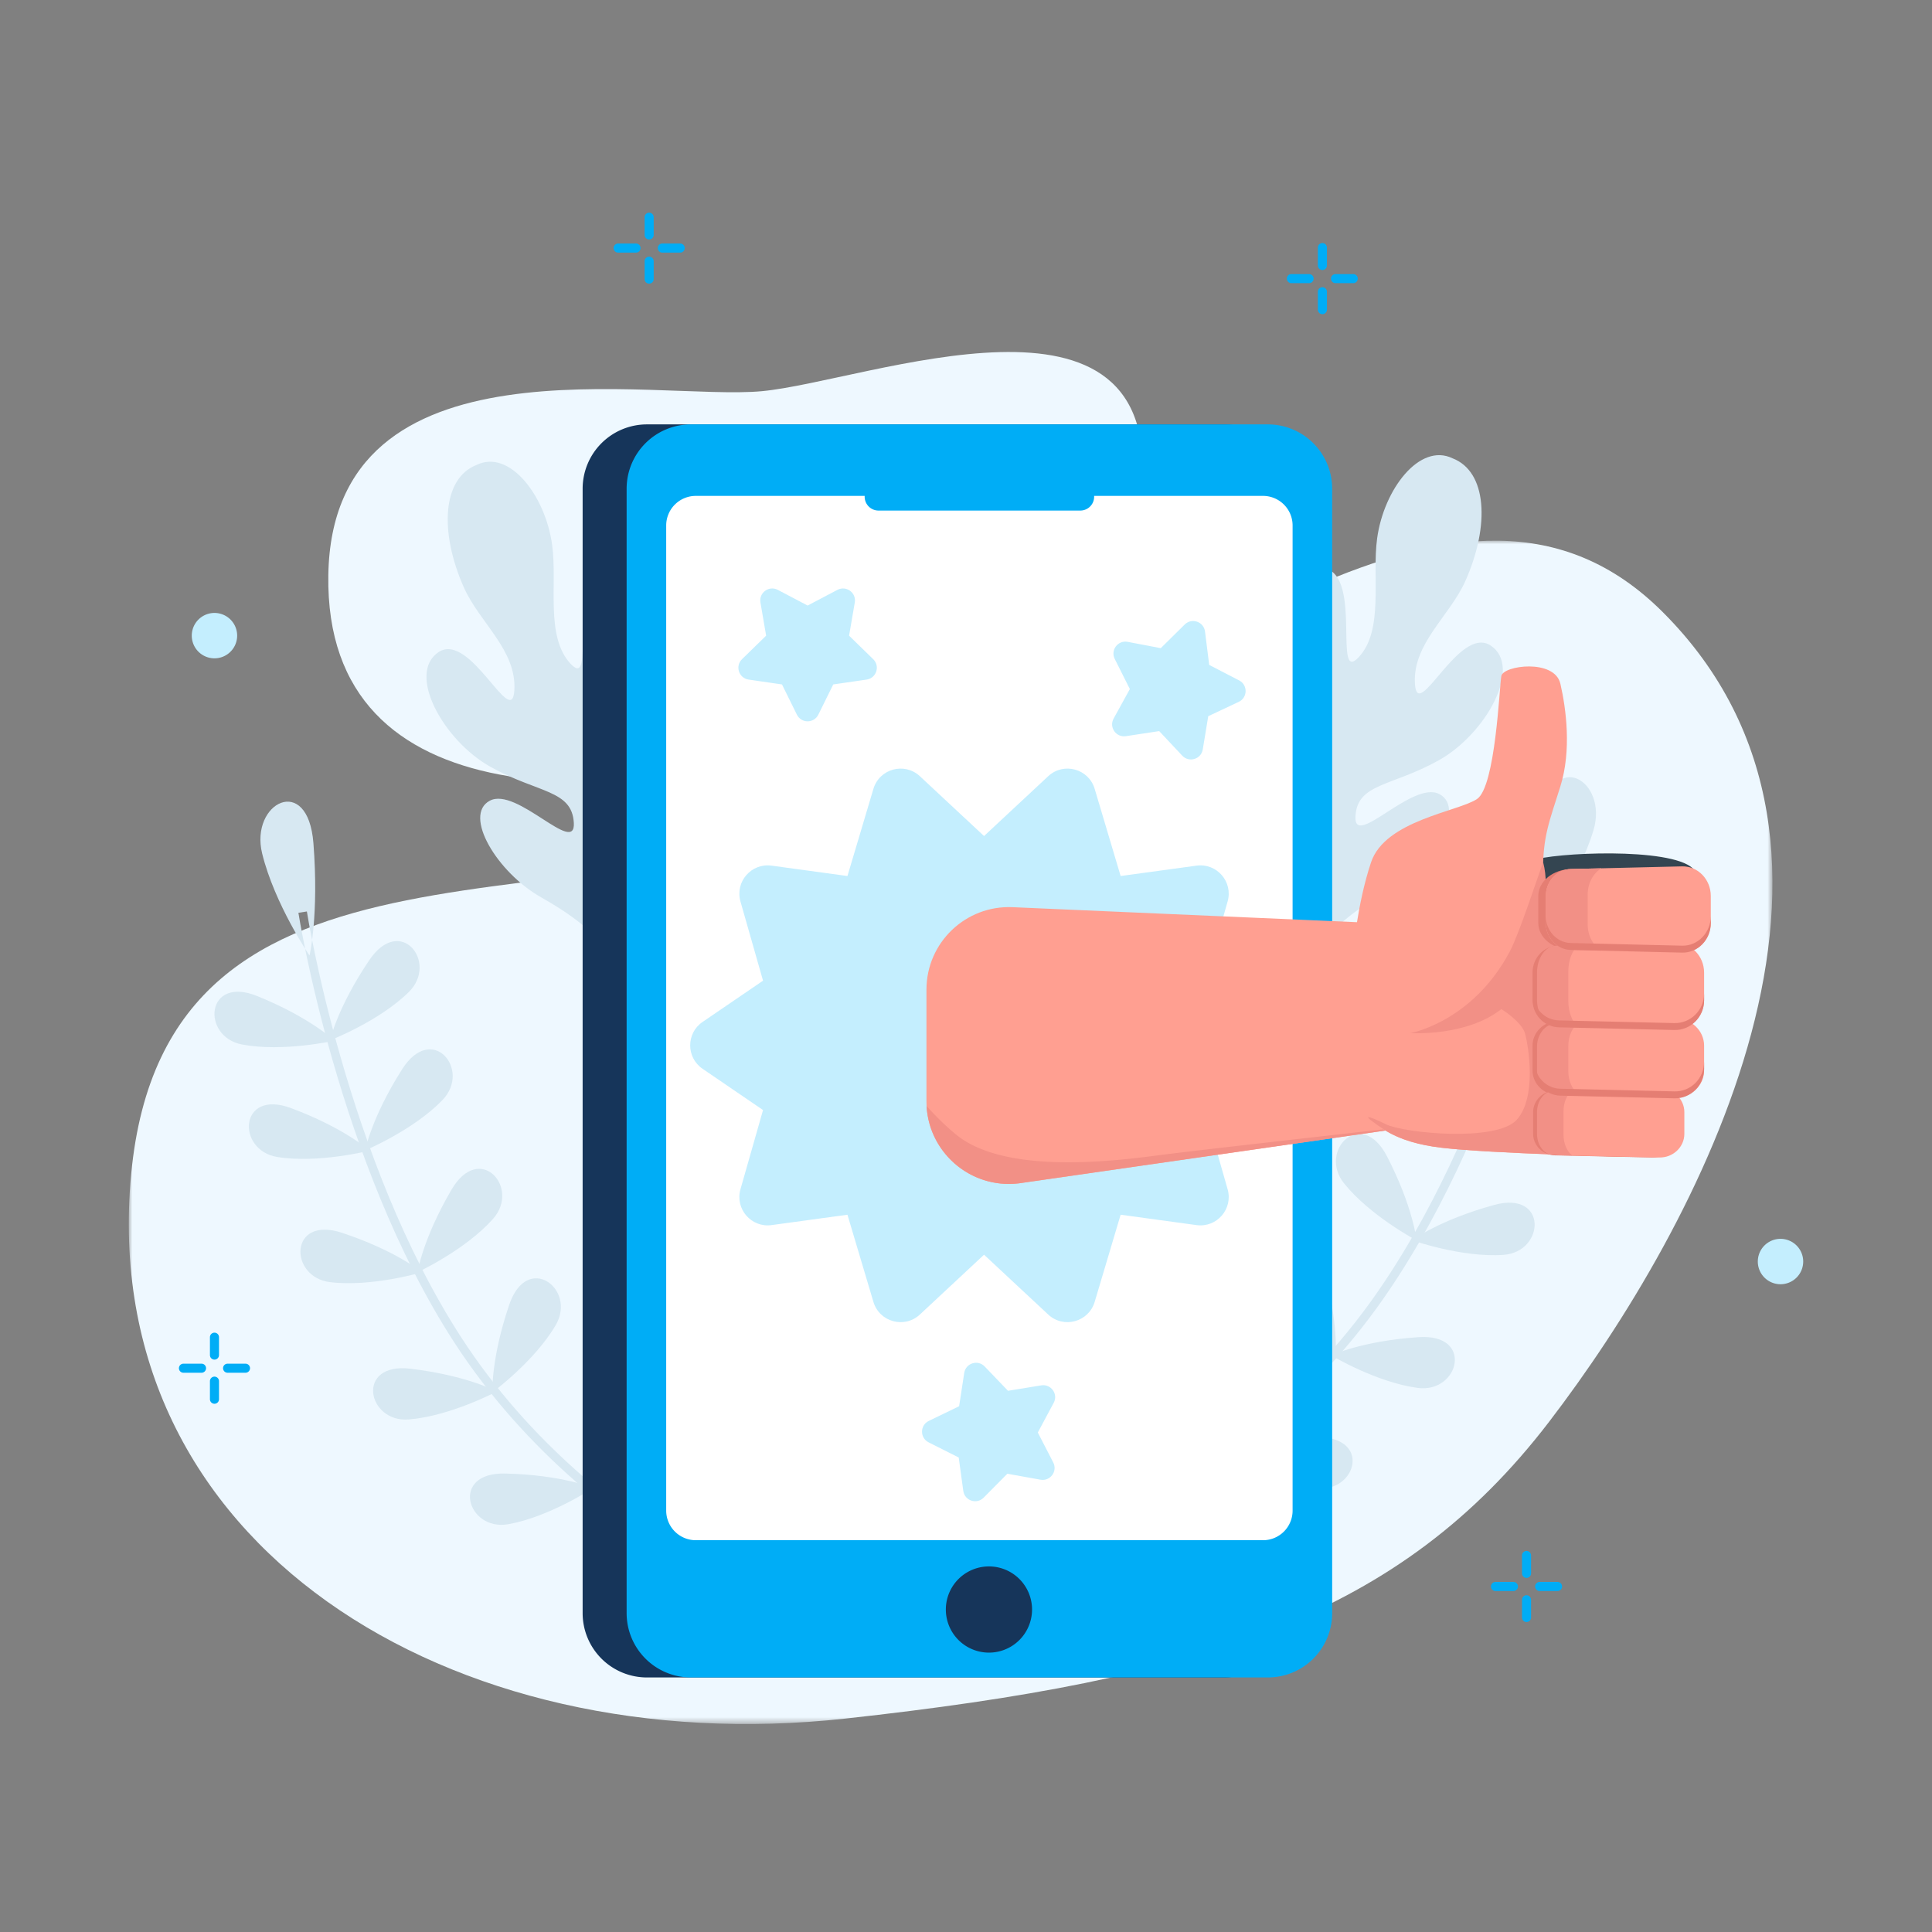 <svg width="280" height="280" viewBox="0 0 280 280" xmlns="http://www.w3.org/2000/svg" xmlns:xlink="http://www.w3.org/1999/xlink">
    <rect x="0" y="0" width="280" height="280" fill="#808080" stroke="none"/>
    <defs>
        <path id="0bzviv5lra" d="M0 0h238.21v171.5H0z"/>
    </defs>
    <g fill="none" fill-rule="evenodd">
        <g transform="translate(18.667 78.358)">
            <mask id="3ct2wzennb" fill="#fff">
                <use xlink:href="#0bzviv5lra"/>
            </mask>
            <path d="M103.853 170.71C46.677 176.978-4.691 145.544.34 91.85 5.374 38.157 65.464 57.29 109.22 38.778c43.756-18.511 84.184-57.319 113.101-28.417 34.587 34.569 5.075 89.197-16.492 117.352-21.566 28.155-50.25 37.326-101.976 42.997" fill="#EEF8FF" mask="url(#3ct2wzennb)"/>
        </g>
        <path d="M165.43 71.196s-6.127 25.23-44.267 36.392c-31.662 9.266-74.116 11.197-73.58-24.21.535-35.407 47.45-25.231 62.83-26.685 15.381-1.454 58.321-18.48 55.017 14.503" fill="#EEF8FF"/>
        <path d="M142.742 228.663c.087-.023 8.86-2.28 20.172-8.19 10.44-5.456 25.257-15.235 36.564-30.841 18.157-25.064 25.692-60.633 25.766-60.99l-1.217-.252c-.074.354-7.559 35.669-25.556 60.512-21.36 29.484-55.69 38.468-56.034 38.556l.305 1.205z" fill="#D7E8F2"/>
        <path d="M223.314 134.745s5.436-7.153 7.622-14.412c2.185-7.257-6.02-12.035-7.344-1.88-1.358 10.429-.278 16.292-.278 16.292M219.068 146.88s7.326 2.067 13.331 1.253c6.007-.815 5.832-9.782-1.83-7.126-7.867 2.728-11.501 5.873-11.501 5.873" fill="#D7E8F2"/>
        <path d="M219.701 146.862s-6.948-3.108-11.035-7.583c-4.088-4.476 1.793-11.246 5.972-4.296 4.29 7.136 5.063 11.88 5.063 11.88M213.161 162.53s7.266 2.267 13.293 1.617c6.026-.65 6.097-9.617-1.635-7.173-7.94 2.511-11.658 5.555-11.658 5.555" fill="#D7E8F2"/>
        <path d="M213.795 162.529s-6.86-3.298-10.824-7.884c-3.963-4.586 2.103-11.193 6.089-4.13 4.092 7.251 4.735 12.014 4.735 12.014M204.665 179.748s7.176 2.539 13.222 2.116c6.047-.423 6.455-9.382-1.364-7.23-8.027 2.211-11.858 5.114-11.858 5.114" fill="#D7E8F2"/>
        <path d="M205.299 179.771s-6.732-3.554-10.52-8.285c-3.79-4.731 2.52-11.105 6.238-3.898 3.818 7.4 4.282 12.183 4.282 12.183M192.94 196.437s6.525 3.918 12.534 4.71c6.01.79 8.195-7.909.105-7.357-8.308.566-12.64 2.647-12.64 2.647" fill="#D7E8F2"/>
        <path d="M193.555 196.586s-5.888-4.824-8.658-10.215c-2.769-5.391 4.684-10.38 6.891-2.577 2.266 8.012 1.767 12.792 1.767 12.792M178.25 209.679s6.123 4.522 12.03 5.882c5.907 1.36 8.911-7.09.804-7.312-8.322-.229-12.834 1.43-12.834 1.43" fill="#D7E8F2"/>
        <path d="M178.85 209.886s-5.402-5.363-7.646-10.994c-2.242-5.63 5.652-9.886 7.105-1.909 1.493 8.192.54 12.903.54 12.903M120.456 236.447c-.086-.027-8.73-2.735-19.72-9.225-10.144-5.988-24.435-16.522-34.917-32.693-16.835-25.97-22.518-61.882-22.573-62.242l1.229-.189c.055.357 5.7 36.012 22.387 61.755 19.803 30.55 53.622 41.3 53.961 41.406l-.367 1.188zM44.857 138.481s-5.059-7.425-6.864-14.786c-1.806-7.361 6.635-11.708 7.43-1.498.817 10.485-.566 16.284-.566 16.284" fill="#D7E8F2"/>
        <path d="M48.47 150.82s-7.423 1.685-13.38.56c-5.955-1.124-5.316-10.07 2.198-7.02 7.715 3.131 11.181 6.46 11.181 6.46" fill="#D7E8F2"/>
        <path d="M47.838 150.77s7.1-2.745 11.414-7.002c4.313-4.257-1.21-11.324-5.742-4.6-4.654 6.905-5.672 11.602-5.672 11.602M53.558 166.754s-7.374 1.888-13.359.928c-5.984-.961-5.59-9.92 2.004-7.079 7.799 2.918 11.355 6.151 11.355 6.151" fill="#D7E8F2"/>
        <path d="M52.924 166.721s7.022-2.938 11.218-7.312c4.196-4.375-1.52-11.286-5.866-4.44-4.463 7.029-5.352 11.752-5.352 11.752M61.15 184.39s-7.297 2.163-13.314 1.428c-6.016-.735-5.96-9.704 1.736-7.149 7.903 2.623 11.578 5.72 11.578 5.72" fill="#D7E8F2"/>
        <path d="M60.516 184.38s6.907-3.2 10.935-7.728c4.029-4.53-1.942-11.222-6.028-4.217-4.196 7.192-4.907 11.945-4.907 11.945M71.996 201.664s-6.72 3.575-12.762 4.053c-6.043.48-7.775-8.321.276-7.35 8.267.995 12.486 3.297 12.486 3.297" fill="#D7E8F2"/>
        <path d="M71.373 201.78s6.13-4.511 9.175-9.752c3.045-5.241-4.14-10.609-6.748-2.93-2.678 7.884-2.427 12.683-2.427 12.683M85.979 215.649s-6.349 4.199-12.318 5.25c-5.969 1.053-8.532-7.542-.425-7.344 8.324.204 12.743 2.094 12.743 2.094" fill="#D7E8F2"/>
        <path d="M85.37 215.824s5.672-5.075 8.204-10.582c2.532-5.507-5.132-10.167-6.997-2.274-1.914 8.103-1.207 12.856-1.207 12.856M94.74 104.952c-4.072 1.605-4.29 15.82-6.946 12.115-2.658-3.705 1.239-7.294 3.956-15.561 2.716-8.267.874-19.581-4.32-18.138-5.193 1.444-1.034 16.789-4.733 12.835-3.7-3.955-1.894-11.541-2.677-17.245-.975-7.103-6.16-13.884-10.925-11.587-5 1.921-5.436 9.702-1.887 17.723 2.285 5.164 7.687 9.11 7.337 14.947-.35 5.837-6.39-8.633-11.009-5.515-4.619 3.119.722 12.806 7.574 16.625 6.85 3.818 11.794 3.297 12.054 8.117.26 4.82-8.289-5.32-12.19-3.218-3.9 2.101 1.066 10.393 7.46 14.003 6.394 3.61 10.455 7.31 12.306 12.606 1.61 4.604 3.967 3.21 4.557 2.768.91-.567 1.933-1.953.81-5.31-1.783-5.328-1.022-11.27 1.487-19.02 2.509-7.75 1.217-17.75-2.854-16.145M184.866 104.002c4.072 1.605 4.29 15.82 6.946 12.115 2.658-3.706-1.238-7.294-3.955-15.561-2.717-8.268-.874-19.582 4.32-18.139 5.193 1.445 1.032 16.79 4.732 12.836 3.7-3.955 1.894-11.541 2.677-17.245.975-7.103 6.16-13.884 10.926-11.588 5 1.922 5.435 9.703 1.886 17.724-2.285 5.164-7.687 9.11-7.336 14.947.349 5.837 6.389-8.633 11.008-5.515 4.619 3.119-.722 12.806-7.574 16.625-6.85 3.818-11.795 3.297-12.054 8.116-.26 4.82 8.29-5.318 12.19-3.217 3.9 2.102-1.066 10.392-7.46 14.002-6.395 3.61-10.454 7.311-12.305 12.607-1.61 4.603-3.968 3.21-4.557 2.767-.91-.566-1.934-1.952-.81-5.31 1.782-5.328 1.022-11.27-1.487-19.02-2.51-7.75-1.219-17.75 2.853-16.144" fill="#D7E8F2"/>
        <path d="M221.236 228.68a.658.658 0 0 1-.657-.658v-2.593a.657.657 0 1 1 1.315 0v2.593a.658.658 0 0 1-.658.658M221.236 235.077a.657.657 0 0 1-.657-.657v-2.594a.658.658 0 0 1 1.315 0v2.594a.657.657 0 0 1-.658.657M222.48 229.924c0-.363.296-.657.659-.657h2.593a.657.657 0 1 1 0 1.315h-2.593a.658.658 0 0 1-.658-.658M216.083 229.924c0-.363.295-.657.658-.657h2.593a.657.657 0 1 1 0 1.315h-2.593a.657.657 0 0 1-.658-.658M94.081 34.708a.657.657 0 0 1-.657-.657v-2.594a.658.658 0 0 1 1.315 0v2.594a.658.658 0 0 1-.658.657M94.081 41.106a.657.657 0 0 1-.657-.658v-2.593a.657.657 0 1 1 1.315 0v2.593a.658.658 0 0 1-.658.658M95.326 35.953c0-.363.295-.658.658-.658h2.593a.658.658 0 1 1 0 1.316h-2.593a.658.658 0 0 1-.658-.658M88.928 35.953c0-.363.295-.658.658-.658h2.593a.657.657 0 1 1 0 1.316h-2.593a.658.658 0 0 1-.658-.658M191.652 39.136a.658.658 0 0 1-.657-.658v-2.593a.657.657 0 1 1 1.314 0v2.593a.658.658 0 0 1-.657.658M191.652 45.534a.657.657 0 0 1-.657-.658v-2.593a.657.657 0 1 1 1.314 0v2.593a.657.657 0 0 1-.657.658M192.896 40.38c0-.362.295-.657.658-.657h2.593a.658.658 0 0 1 0 1.315h-2.593a.657.657 0 0 1-.658-.657M186.499 40.38c0-.362.294-.657.657-.657h2.593a.658.658 0 0 1 0 1.315h-2.593a.657.657 0 0 1-.657-.657M31.082 197.047a.658.658 0 0 1-.657-.657v-2.594a.657.657 0 1 1 1.315 0v2.594a.658.658 0 0 1-.658.657M31.082 203.444a.657.657 0 0 1-.657-.657v-2.593a.658.658 0 1 1 1.315 0v2.593a.657.657 0 0 1-.658.657M32.327 198.291c0-.363.294-.657.657-.657h2.594a.657.657 0 1 1 0 1.315h-2.594a.657.657 0 0 1-.657-.658M25.93 198.291c0-.363.293-.657.657-.657h2.593a.658.658 0 1 1 0 1.315h-2.593a.657.657 0 0 1-.658-.658" fill="#00ADF6"/>
        <path d="M261.333 182.774a3.289 3.289 0 1 1-6.577 0 3.289 3.289 0 0 1 6.577 0M34.371 92.121a3.289 3.289 0 1 1-6.578 0 3.289 3.289 0 0 1 6.578 0" fill="#C4EEFE"/>
        <path d="M177.371 243.11H93.76a9.32 9.32 0 0 1-9.32-9.32V70.826a9.32 9.32 0 0 1 9.32-9.32h83.612a9.32 9.32 0 0 1 9.32 9.32V233.79a9.32 9.32 0 0 1-9.32 9.32" fill="#16355A"/>
        <path d="M183.749 243.11h-83.613a9.32 9.32 0 0 1-9.32-9.32V70.826a9.32 9.32 0 0 1 9.32-9.32h83.613a9.32 9.32 0 0 1 9.32 9.32V233.79a9.32 9.32 0 0 1-9.32 9.32" fill="#00ADF6"/>
        <path d="M183.045 223.218H100.84a4.29 4.29 0 0 1-4.29-4.29V76.158a4.29 4.29 0 0 1 4.29-4.29h82.204a4.29 4.29 0 0 1 4.289 4.29v142.772a4.29 4.29 0 0 1-4.29 4.29" fill="#FFF"/>
        <path d="M156.568 73.993h-29.25a2.003 2.003 0 0 1-2.004-2.002v-.15c0-1.107.897-2.004 2.003-2.004h29.25c1.108 0 2.004.897 2.004 2.004v.15a2.003 2.003 0 0 1-2.003 2.002" fill="#00ADF6"/>
        <path d="M149.572 233.264a6.246 6.246 0 1 1-12.493 0 6.246 6.246 0 0 1 12.493 0" fill="#16355A"/>
        <path d="m142.615 121.165 9.297-8.669c2.23-2.079 5.867-1.09 6.737 1.831l3.762 12.632 11-1.504c2.936-.401 5.318 2.344 4.506 5.195l-3.272 11.478 8.766 5.983c2.39 1.63 2.39 5.154 0 6.784l-8.766 5.983 3.272 11.48c.812 2.85-1.57 5.595-4.506 5.194l-11-1.504-3.762 12.632c-.87 2.92-4.508 3.91-6.737 1.83l-9.297-8.668-9.297 8.669c-2.23 2.079-5.867 1.09-6.736-1.831l-3.763-12.632-11 1.504c-2.936.401-5.318-2.345-4.506-5.195l3.272-11.479-8.766-5.983c-2.389-1.63-2.389-5.153 0-6.784l8.766-5.983-3.272-11.478c-.812-2.851 1.57-5.596 4.506-5.195l11 1.504 3.763-12.632c.87-2.92 4.507-3.91 6.736-1.83l9.297 8.668zM117.045 87.76l4.323-2.273c1.272-.668 2.757.411 2.514 1.826l-.826 4.813 3.498 3.41c1.028 1.002.46 2.748-.96 2.955l-4.834.703-2.161 4.379c-.635 1.288-2.471 1.288-3.107 0l-2.161-4.38-4.834-.702c-1.42-.207-1.988-1.953-.96-2.955l3.497-3.41-.825-4.813c-.243-1.415 1.243-2.494 2.514-1.826l4.322 2.273zM175.25 96.367l4.338 2.244c1.275.66 1.24 2.496-.06 3.107l-4.419 2.078-.794 4.818c-.233 1.417-1.99 1.951-2.972.905L168 105.957l-4.829.734c-1.42.216-2.47-1.29-1.778-2.548l2.354-4.279-2.19-4.365c-.645-1.284.463-2.748 1.873-2.478l4.797.916 3.475-3.432c1.022-1.009 2.757-.408 2.936 1.016l.61 4.846zM146.087 201.564l4.82-.787c1.418-.231 2.485 1.262 1.807 2.528l-2.308 4.305 2.239 4.341c.658 1.276-.433 2.753-1.847 2.499l-4.806-.864-3.438 3.469c-1.01 1.02-2.752.439-2.947-.983l-.663-4.84-4.363-2.196c-1.282-.646-1.268-2.482.025-3.106l4.397-2.127.74-4.828c.218-1.418 1.969-1.972 2.963-.936l3.381 3.525z" fill="#C4EEFE"/>
        <path d="m201.163 163.794-53.485 7.701c-7.126.871-13.409-4.69-13.409-11.87v-16.202c0-6.81 5.678-12.244 12.48-11.948l54.414 2.374v29.945z" fill="#FF9F91"/>
        <path d="M201.163 163.6c-11.392 1.278-28.826 3.247-33.447 3.855-7.025.922-22.301 2.688-29.236-3.09a39.604 39.604 0 0 1-4.193-4.08c.372 6.857 6.485 12.055 13.391 11.21l53.485-7.701v-.193z" fill="#F29086"/>
        <path d="M245.321 125.841c-3.273-3.076-20.149-2.308-23.459-1.103-3.31 1.206-2.197 9.662 3.02 9.437 5.217-.224 17.543-.024 19.532-1.545 1.99-1.521.907-6.789.907-6.789" fill="#344551"/>
        <path d="M196.064 156.88c1.004 5.594 5.45 8.606 12.907 9.466 7.457.86 26.54 1.29 26.54 1.29v-36.172s-13.346 1.467-17.648-2.118c-4.303-3.586-16.747 3.585-18.986 7.744-2.24 4.16-2.813 19.79-2.813 19.79" fill="#FF9F91"/>
        <path d="M196.073 138.263s.588-7.204 2.633-13.297c2.045-6.093 12.706-7.355 15.371-9.18 2.666-1.823 3.227-16.272 3.508-17.815.28-1.543 7.715-2.525 8.557 1.122.841 3.647 1.628 9.668 0 14.87-1.627 5.203-2.525 7.155-2.525 12.486 0 5.33.717 15.724-6.032 19.804-6.75 4.078-18.473 3.903-21.512 3.202-3.038-.702 0-11.192 0-11.192" fill="#FF9F91"/>
        <path d="M235.511 167.637v-36.173s-6.303.935-11.796 0c.314-2.83.5-4.24-.072-6.512-.726 1.938-3.448 10.328-4.82 12.923-5.41 10.227-14.396 11.852-14.396 11.852s8.054.534 13.157-3.475c0 0 2.98 1.802 3.456 3.592s1.714 9.22-1.238 12.458c-2.953 3.239-16.298 1.926-18.94.638-2.643-1.287-4.14-1.779-.022.934 2.089 1.275 4.809 2.089 8.13 2.472 7.459.861 26.541 1.29 26.541 1.29" fill="#F29086"/>
        <path d="m241.853 149.176-16.127-.387c-2.014-.048-3.621-1.782-3.621-3.904v-3.917c0-2.122 1.607-3.855 3.62-3.904l16.128-.386c2.283-.055 4.162 1.88 4.162 4.288v3.922c0 2.407-1.879 4.343-4.162 4.288" fill="#E57E73"/>
        <path d="m241.853 159.05-16.127-.354c-2.014-.045-3.621-1.628-3.621-3.566v-3.578c0-1.939 1.607-3.523 3.62-3.567l16.128-.353c2.283-.05 4.162 1.718 4.162 3.917v3.583c0 2.2-1.879 3.967-4.162 3.918" fill="#E57E73"/>
        <path d="m239.502 167.755-14.137-.31c-1.764-.038-3.174-1.426-3.174-3.126v-3.136c0-1.7 1.41-3.088 3.174-3.126l14.137-.31c2.003-.044 3.65 1.506 3.65 3.433v3.142c0 1.927-1.647 3.477-3.65 3.433" fill="#E57E73"/>
        <path d="m242.81 149.176-16.128-.387c-2.012-.048-3.62-1.782-3.62-3.904v-3.917c0-2.122 1.608-3.855 3.62-3.904l16.128-.386c2.283-.055 4.162 1.88 4.162 4.288v3.922c0 2.407-1.879 4.343-4.162 4.288" fill="#FF9F91"/>
        <path d="m242.81 159.05-16.128-.354c-2.012-.045-3.62-1.628-3.62-3.566v-3.578c0-1.939 1.608-3.523 3.62-3.567l16.128-.353c2.283-.05 4.162 1.718 4.162 3.917v3.583c0 2.2-1.879 3.967-4.162 3.918" fill="#FF9F91"/>
        <path d="m240.46 167.755-14.138-.31c-1.765-.038-3.175-1.426-3.175-3.126v-3.136c0-1.7 1.41-3.088 3.175-3.126l14.138-.31c2.001-.044 3.649 1.506 3.649 3.433v3.142c0 1.927-1.648 3.477-3.65 3.433" fill="#FF9F91"/>
        <path d="m229.62 125.913-1.904.035c-2.655.048-4.775 1.782-4.775 3.904v3.917c0 2.122 2.12 3.856 4.775 3.904h.002c-1.575-2.264-1.452-5.09-1.017-7.918.255-1.66 1.56-2.936 2.92-3.842" fill="#E57E73"/>
        <path d="m243.778 138.06-16.128-.387c-2.012-.048-3.62-1.782-3.62-3.905v-3.916c0-2.122 1.608-3.856 3.62-3.904l16.128-.387c2.283-.055 4.162 1.882 4.162 4.288v3.923c0 2.407-1.88 4.342-4.162 4.288" fill="#FF9F91"/>
        <path d="M230.099 133.97v-4.32c0-1.65.801-3.086 1.98-3.809l-4.428.107c-2.014.048-3.621 1.782-3.621 3.904v3.916c0 2.123 1.607 3.857 3.62 3.905l4.428.106c-1.178-.723-1.98-2.157-1.98-3.808" fill="#F29086"/>
        <path d="M227.293 145.087v-4.32c0-1.651.599-3.086 1.48-3.809l-3.311.106c-1.506.049-2.708 1.783-2.708 3.905v3.916c0 2.122 1.202 3.856 2.708 3.904l3.31.106c-.88-.723-1.479-2.157-1.479-3.808" fill="#F29086"/>
        <path d="M227.293 155.278v-3.733c0-1.425.599-2.664 1.48-3.288l-3.311.092c-1.506.041-2.708 1.539-2.708 3.371v3.383c0 1.833 1.202 3.33 2.708 3.372l3.31.092c-.88-.625-1.479-1.864-1.479-3.29" fill="#F29086"/>
        <path d="M226.596 164.456v-3.401c0-1.3.508-2.43 1.253-2.999l-2.803.084c-1.275.038-2.293 1.403-2.293 3.073v3.084c0 1.67 1.018 3.035 2.293 3.073l2.803.084c-.745-.57-1.253-1.698-1.253-2.998" fill="#F29086"/>
        <path d="m243.778 137.056-16.128-.387c-2.013-.048-3.62-1.782-3.62-3.904v1.003c0 2.123 1.607 3.857 3.62 3.905l16.128.387c2.283.054 4.162-1.881 4.162-4.288v-1.004c0 2.407-1.88 4.343-4.162 4.288M242.658 148.273l-16.714-.387c-2.086-.048-3.754-1.783-3.754-3.905v1.004c0 2.122 1.668 3.856 3.754 3.905l16.714.386c2.367.054 4.315-1.88 4.315-4.288v-1.004c0 2.407-1.948 4.344-4.315 4.289M242.695 158.172l-16.573-.386c-2.069-.049-3.721-1.782-3.721-3.905v1.004c0 2.122 1.652 3.856 3.72 3.904l16.574.387c2.347.055 4.277-1.881 4.277-4.288v-1.004c0 2.407-1.93 4.343-4.277 4.288" fill="#E57E73"/>
    </g>
</svg>
